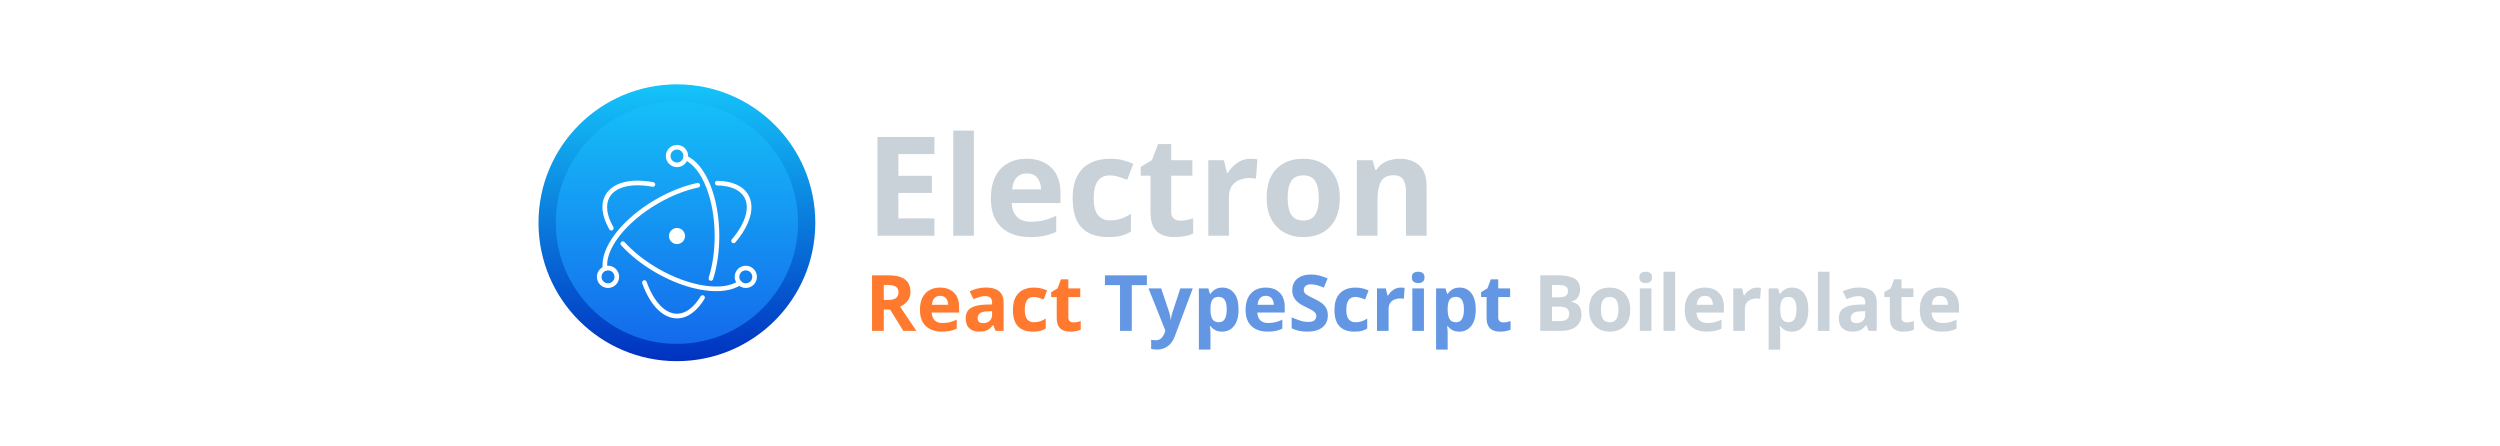<svg width="2312" height="412" viewBox="0 0 2312 412" fill="none" xmlns="http://www.w3.org/2000/svg">
<circle cx="626" cy="206" r="120" fill="url(#paint0_linear_1_31)" stroke="url(#paint1_linear_1_31)" stroke-width="16"/>
<g filter="url(#filter0_d_1_31)">
<path d="M604.215 160.482C583.25 156.664 566.673 160.66 560.067 172.103C555.137 180.642 556.546 191.963 563.485 204.065C563.622 204.316 563.808 204.538 564.031 204.716C564.255 204.895 564.512 205.027 564.788 205.105C565.063 205.183 565.351 205.205 565.636 205.17C565.92 205.135 566.194 205.043 566.442 204.901C566.691 204.758 566.908 204.568 567.082 204.34C567.255 204.113 567.382 203.853 567.454 203.576C567.526 203.299 567.542 203.01 567.5 202.727C567.459 202.443 567.362 202.171 567.214 201.926C560.965 191.025 559.748 181.255 563.79 174.253C569.279 164.747 584.064 161.182 603.444 164.712C604.001 164.805 604.572 164.675 605.034 164.35C605.496 164.025 605.811 163.532 605.912 162.976C606.013 162.421 605.892 161.848 605.575 161.381C605.257 160.915 604.768 160.592 604.215 160.482V160.482ZM574.387 218.774C582.864 228.09 593.877 236.828 606.437 244.079C636.849 261.637 669.225 266.33 685.181 255.451C685.419 255.294 685.625 255.091 685.784 254.854C685.943 254.618 686.054 254.351 686.11 254.071C686.165 253.791 686.164 253.503 686.107 253.223C686.05 252.943 685.938 252.678 685.777 252.442C685.616 252.206 685.41 252.005 685.17 251.849C684.931 251.694 684.662 251.588 684.381 251.537C684.1 251.487 683.812 251.493 683.534 251.555C683.255 251.617 682.991 251.734 682.758 251.899C668.478 261.636 637.723 257.177 608.587 240.356C596.403 233.321 585.738 224.859 577.567 215.88C577.377 215.67 577.148 215.499 576.892 215.378C576.637 215.257 576.359 215.187 576.077 215.174C575.794 215.16 575.511 215.202 575.245 215.297C574.979 215.393 574.734 215.54 574.524 215.731C574.315 215.921 574.145 216.151 574.025 216.408C573.905 216.664 573.836 216.941 573.823 217.224C573.811 217.507 573.854 217.789 573.951 218.055C574.047 218.321 574.195 218.566 574.387 218.774V218.774Z" fill="white"/>
<path d="M680.091 216.159C693.818 199.942 698.611 183.631 692.018 172.213C687.167 163.81 676.912 159.373 663.282 159.196C662.717 159.197 662.175 159.42 661.773 159.817C661.372 160.214 661.142 160.753 661.135 161.318C661.128 161.883 661.343 162.428 661.734 162.836C662.126 163.243 662.661 163.48 663.226 163.495C675.484 163.655 684.32 167.477 688.295 174.363C693.771 183.847 689.496 198.392 676.809 213.381C676.622 213.596 676.481 213.846 676.392 214.116C676.303 214.386 676.268 214.671 676.29 214.955C676.312 215.238 676.39 215.514 676.52 215.768C676.649 216.021 676.828 216.246 677.045 216.43C677.262 216.613 677.513 216.752 677.784 216.838C678.055 216.924 678.341 216.955 678.624 216.93C678.907 216.905 679.183 216.824 679.435 216.692C679.686 216.559 679.909 216.378 680.091 216.159ZM644.811 161.198C632.399 163.857 619.188 169.057 606.5 176.382C575.106 194.508 554.627 221.235 557.471 240.615C557.509 240.897 557.602 241.168 557.746 241.414C557.89 241.659 558.081 241.874 558.308 242.045C558.535 242.216 558.794 242.341 559.07 242.411C559.346 242.482 559.633 242.497 559.914 242.455C560.196 242.414 560.466 242.317 560.71 242.17C560.954 242.024 561.166 241.83 561.334 241.601C561.503 241.371 561.624 241.111 561.691 240.834C561.758 240.558 561.77 240.271 561.725 239.99C559.199 222.783 578.612 197.448 608.65 180.106C620.958 172.999 633.751 167.965 645.712 165.402C645.992 165.347 646.258 165.236 646.495 165.077C646.732 164.918 646.934 164.714 647.091 164.475C647.248 164.237 647.356 163.97 647.409 163.69C647.462 163.409 647.458 163.121 647.398 162.842C647.339 162.563 647.224 162.299 647.061 162.065C646.898 161.83 646.69 161.631 646.449 161.478C646.209 161.325 645.94 161.221 645.659 161.173C645.377 161.125 645.089 161.133 644.811 161.198V161.198Z" fill="white"/>
<path d="M593.95 254.049C601.129 274.091 612.871 286.431 626.074 286.431C635.704 286.431 644.613 279.867 651.561 268.31C651.711 268.068 651.812 267.798 651.857 267.517C651.902 267.236 651.891 266.948 651.824 266.671C651.757 266.394 651.636 266.133 651.468 265.903C651.299 265.674 651.086 265.48 650.842 265.333C650.598 265.186 650.327 265.089 650.045 265.048C649.763 265.007 649.476 265.022 649.199 265.093C648.923 265.164 648.664 265.289 648.437 265.461C648.21 265.633 648.019 265.848 647.876 266.095C641.632 276.481 633.963 282.131 626.074 282.131C615.106 282.131 604.633 271.125 597.999 252.601C597.908 252.33 597.764 252.079 597.575 251.864C597.386 251.649 597.157 251.474 596.899 251.349C596.642 251.225 596.362 251.152 596.077 251.137C595.791 251.121 595.505 251.163 595.236 251.259C594.966 251.356 594.719 251.505 594.508 251.698C594.297 251.891 594.127 252.125 594.007 252.385C593.888 252.644 593.821 252.925 593.811 253.211C593.802 253.497 593.849 253.782 593.951 254.049H593.95ZM659.51 250.129C663.227 238.256 665.222 224.559 665.222 210.285C665.222 174.669 652.756 143.967 635.001 136.083C634.482 135.866 633.899 135.86 633.377 136.068C632.854 136.275 632.433 136.68 632.205 137.194C631.977 137.708 631.959 138.29 632.156 138.817C632.352 139.344 632.747 139.773 633.256 140.012C649.092 147.044 660.922 176.182 660.922 210.285C660.922 224.133 658.99 237.397 655.408 248.845C655.319 249.115 655.285 249.401 655.307 249.685C655.329 249.969 655.408 250.246 655.538 250.499C655.669 250.753 655.848 250.978 656.066 251.161C656.284 251.345 656.536 251.483 656.808 251.568C657.08 251.653 657.366 251.683 657.65 251.657C657.934 251.631 658.209 251.548 658.461 251.414C658.712 251.28 658.935 251.098 659.115 250.877C659.295 250.656 659.43 250.402 659.511 250.129H659.51ZM700 248.023C700 242.341 695.393 237.734 689.711 237.734C684.028 237.734 679.421 242.341 679.421 248.023C679.421 253.706 684.028 258.313 689.711 258.313C695.393 258.313 700 253.706 700 248.023ZM695.701 248.023C695.701 248.81 695.546 249.589 695.245 250.316C694.944 251.042 694.502 251.703 693.946 252.259C693.39 252.815 692.73 253.256 692.003 253.557C691.276 253.858 690.497 254.013 689.711 254.013C688.924 254.013 688.145 253.858 687.418 253.557C686.692 253.256 686.031 252.815 685.475 252.259C684.919 251.703 684.478 251.042 684.177 250.316C683.876 249.589 683.721 248.81 683.721 248.023C683.721 246.435 684.352 244.911 685.475 243.788C686.599 242.664 688.122 242.033 689.711 242.033C691.299 242.033 692.823 242.664 693.946 243.788C695.07 244.911 695.701 246.435 695.701 248.023ZM562.289 258.313C567.973 258.313 572.579 253.706 572.579 248.023C572.579 242.341 567.972 237.734 562.289 237.734C556.607 237.734 552 242.341 552 248.023C552 253.706 556.607 258.313 562.289 258.313ZM562.289 254.013C560.701 254.013 559.177 253.382 558.054 252.259C556.93 251.135 556.299 249.612 556.299 248.023C556.299 246.435 556.93 244.911 558.054 243.788C559.177 242.664 560.701 242.033 562.289 242.033C563.878 242.033 565.401 242.664 566.525 243.788C567.648 244.911 568.279 246.435 568.279 248.023C568.279 249.612 567.648 251.135 566.525 252.259C565.401 253.382 563.878 254.013 562.289 254.013V254.013Z" fill="white"/>
<path d="M626.074 146.579C631.757 146.579 636.363 141.972 636.363 136.289C636.363 130.607 631.757 126 626.074 126C620.391 126 615.785 130.607 615.785 136.289C615.785 141.972 620.391 146.579 626.074 146.579V146.579ZM626.074 142.279C624.486 142.279 622.962 141.648 621.839 140.525C620.715 139.401 620.084 137.878 620.084 136.289C620.084 134.701 620.715 133.177 621.839 132.054C622.962 130.93 624.486 130.299 626.074 130.299C627.663 130.299 629.186 130.93 630.31 132.054C631.433 133.177 632.064 134.701 632.064 136.289C632.064 137.878 631.433 139.401 630.31 140.525C629.186 141.648 627.663 142.279 626.074 142.279V142.279ZM627.645 217.562C623.627 218.43 619.667 215.876 618.798 211.857C618.381 209.927 618.748 207.911 619.818 206.252C620.887 204.593 622.572 203.426 624.502 203.009C628.521 202.14 632.48 204.694 633.351 208.713C634.219 212.732 631.665 216.692 627.645 217.562Z" fill="white"/>
</g>
<path d="M830.812 202H864.125V218H811.5V126.625H864.125V142.5H830.812V162.562H861.812V178.438H830.812V202ZM881.562 120.75H900.625V218H881.562V120.75ZM949.375 146.812C959.042 146.812 966.688 149.583 972.312 155.125C977.938 160.625 980.75 168.438 980.75 178.562V187.812H935.688C935.854 193.188 937.458 197.417 940.5 200.5C943.542 203.542 947.75 205.062 953.125 205.062C957.542 205.062 961.604 204.625 965.312 203.75C969.021 202.833 972.854 201.438 976.812 199.562V214.312C973.312 216.021 969.667 217.271 965.875 218.062C962.125 218.854 957.562 219.25 952.188 219.25C945.271 219.25 939.104 217.958 933.688 215.375C928.271 212.792 924.021 208.875 920.938 203.625C917.896 198.375 916.375 191.688 916.375 183.562C916.375 175.438 917.771 168.646 920.562 163.188C923.312 157.729 927.167 153.646 932.125 150.938C937.083 148.188 942.833 146.812 949.375 146.812ZM949.5 160.375C945.75 160.375 942.688 161.583 940.312 164C937.938 166.375 936.521 170.083 936.062 175.125H962.812C962.729 170.958 961.604 167.458 959.438 164.625C957.271 161.792 953.958 160.375 949.5 160.375ZM1024.62 219.25C1014.21 219.25 1006.17 216.396 1000.5 210.688C994.833 204.979 992 195.896 992 183.438C992 174.854 993.458 167.896 996.375 162.562C999.25 157.188 1003.27 153.229 1008.44 150.688C1013.6 148.104 1019.56 146.812 1026.31 146.812C1031.1 146.812 1035.27 147.292 1038.81 148.25C1042.35 149.167 1045.44 150.271 1048.06 151.562L1042.44 166.312C1039.44 165.104 1036.62 164.125 1034 163.375C1031.42 162.583 1028.85 162.188 1026.31 162.188C1016.4 162.188 1011.44 169.229 1011.44 183.312C1011.44 190.312 1012.73 195.479 1015.31 198.812C1017.94 202.146 1021.6 203.812 1026.31 203.812C1030.31 203.812 1033.85 203.271 1036.94 202.188C1040.02 201.104 1043 199.625 1045.88 197.75V214.062C1043 215.938 1039.96 217.271 1036.75 218.062C1033.54 218.854 1029.5 219.25 1024.62 219.25ZM1091.44 204.062C1093.56 204.062 1095.6 203.875 1097.56 203.5C1099.52 203.083 1101.48 202.542 1103.44 201.875V216.062C1101.4 217.021 1098.85 217.792 1095.81 218.375C1092.81 218.958 1089.52 219.25 1085.94 219.25C1081.73 219.25 1078 218.562 1074.75 217.188C1071.46 215.854 1068.83 213.521 1066.88 210.188C1064.96 206.854 1064 202.167 1064 196.125V162.438H1054.94V154.375L1065.44 148L1070.94 133.25H1083.12V148.125H1102.69V162.438H1083.12V196.125C1083.12 198.75 1083.88 200.729 1085.38 202.062C1086.92 203.396 1088.94 204.062 1091.44 204.062ZM1156.5 146.812C1157.42 146.812 1158.52 146.854 1159.81 146.938C1161.1 147.021 1162.12 147.167 1162.88 147.375L1161.5 165.25C1160.79 165.083 1159.88 164.938 1158.75 164.812C1157.67 164.688 1156.69 164.625 1155.81 164.625C1152.6 164.625 1149.5 165.188 1146.5 166.312C1143.5 167.479 1141.08 169.354 1139.25 171.938C1137.42 174.479 1136.5 177.979 1136.5 182.438V218H1117.44V148.125H1131.88L1134.69 159.875H1135.62C1137.67 156.292 1140.48 153.229 1144.06 150.688C1147.65 148.104 1151.79 146.812 1156.5 146.812ZM1239.06 182.938C1239.06 194.521 1236.02 203.479 1229.94 209.812C1223.85 216.104 1215.56 219.25 1205.06 219.25C1198.56 219.25 1192.77 217.833 1187.69 215C1182.6 212.167 1178.6 208.062 1175.69 202.688C1172.81 197.271 1171.38 190.688 1171.38 182.938C1171.38 171.312 1174.4 162.396 1180.44 156.188C1186.52 149.938 1194.85 146.812 1205.44 146.812C1211.98 146.812 1217.77 148.208 1222.81 151C1227.85 153.792 1231.81 157.896 1234.69 163.312C1237.6 168.729 1239.06 175.271 1239.06 182.938ZM1190.81 182.938C1190.81 189.854 1191.94 195.083 1194.19 198.625C1196.48 202.167 1200.19 203.938 1205.31 203.938C1210.35 203.938 1214 202.167 1216.25 198.625C1218.5 195.083 1219.62 189.854 1219.62 182.938C1219.62 176.021 1218.5 170.833 1216.25 167.375C1214 163.917 1210.31 162.188 1205.19 162.188C1200.15 162.188 1196.48 163.917 1194.19 167.375C1191.94 170.833 1190.81 176.021 1190.81 182.938ZM1294.5 146.812C1302 146.812 1308 148.854 1312.5 152.938C1317.04 156.979 1319.31 163.479 1319.31 172.438V218H1300.25V177.188C1300.25 172.146 1299.35 168.375 1297.56 165.875C1295.77 163.333 1292.92 162.062 1289 162.062C1283.21 162.062 1279.23 164.042 1277.06 168C1274.94 171.958 1273.88 177.667 1273.88 185.125V218H1254.81V148.125H1269.38L1271.94 157.062H1273C1275.21 153.479 1278.25 150.875 1282.12 149.25C1286 147.625 1290.12 146.812 1294.5 146.812Z" fill="#C9D1D9"/>
<path d="M806.469 306V254.602H821.445C828.453 254.602 833.621 255.879 836.949 258.434C840.301 260.965 841.977 264.82 841.977 270C841.977 272.32 841.531 274.371 840.641 276.152C839.75 277.91 838.566 279.398 837.09 280.617C835.637 281.836 834.066 282.832 832.379 283.605L847.496 306H835.402L823.168 286.277H817.332V306H806.469ZM820.637 263.531H817.332V277.418H820.883C824.469 277.418 827.035 276.82 828.582 275.625C830.152 274.43 830.938 272.648 830.938 270.281C830.938 267.844 830.094 266.109 828.406 265.078C826.742 264.047 824.152 263.531 820.637 263.531ZM869.328 265.957C874.766 265.957 879.066 267.516 882.23 270.633C885.395 273.727 886.977 278.121 886.977 283.816V289.02H861.629C861.723 292.043 862.625 294.422 864.336 296.156C866.047 297.867 868.414 298.723 871.438 298.723C873.922 298.723 876.207 298.477 878.293 297.984C880.379 297.469 882.535 296.684 884.762 295.629V303.926C882.793 304.887 880.742 305.59 878.609 306.035C876.5 306.48 873.934 306.703 870.91 306.703C867.02 306.703 863.551 305.977 860.504 304.523C857.457 303.07 855.066 300.867 853.332 297.914C851.621 294.961 850.766 291.199 850.766 286.629C850.766 282.059 851.551 278.238 853.121 275.168C854.668 272.098 856.836 269.801 859.625 268.277C862.414 266.73 865.648 265.957 869.328 265.957ZM869.398 273.586C867.289 273.586 865.566 274.266 864.23 275.625C862.895 276.961 862.098 279.047 861.84 281.883H876.887C876.84 279.539 876.207 277.57 874.988 275.977C873.77 274.383 871.906 273.586 869.398 273.586ZM911.797 265.887C917.094 265.887 921.137 267.035 923.926 269.332C926.738 271.605 928.145 275.098 928.145 279.809V306H920.656L918.582 300.656H918.301C916.613 302.789 914.832 304.336 912.957 305.297C911.082 306.234 908.516 306.703 905.258 306.703C901.766 306.703 898.859 305.695 896.539 303.68C894.242 301.664 893.094 298.523 893.094 294.258C893.094 290.086 894.559 287.016 897.488 285.047C900.418 283.078 904.812 281.977 910.672 281.742L917.492 281.531V279.809C917.492 277.723 916.953 276.211 915.875 275.273C914.797 274.312 913.297 273.832 911.375 273.832C909.453 273.832 907.578 274.113 905.75 274.676C903.945 275.215 902.129 275.883 900.301 276.68L896.75 269.438C898.836 268.383 901.168 267.527 903.746 266.871C906.348 266.215 909.031 265.887 911.797 265.887ZM917.492 291.023V287.789L913.309 287.93C909.863 288.023 907.461 288.645 906.102 289.793C904.766 290.941 904.098 292.453 904.098 294.328C904.098 295.969 904.578 297.141 905.539 297.844C906.5 298.523 907.754 298.863 909.301 298.863C911.598 298.863 913.531 298.184 915.102 296.824C916.695 295.465 917.492 293.531 917.492 291.023ZM955.109 306.703C949.25 306.703 944.727 305.098 941.539 301.887C938.352 298.676 936.758 293.566 936.758 286.559C936.758 281.73 937.578 277.816 939.219 274.816C940.836 271.793 943.098 269.566 946.004 268.137C948.91 266.684 952.262 265.957 956.059 265.957C958.754 265.957 961.098 266.227 963.09 266.766C965.082 267.281 966.816 267.902 968.293 268.629L965.129 276.926C963.441 276.246 961.859 275.695 960.383 275.273C958.93 274.828 957.488 274.605 956.059 274.605C950.48 274.605 947.691 278.566 947.691 286.488C947.691 290.426 948.418 293.332 949.871 295.207C951.348 297.082 953.41 298.02 956.059 298.02C958.309 298.02 960.301 297.715 962.035 297.105C963.77 296.496 965.445 295.664 967.062 294.609V303.785C965.445 304.84 963.734 305.59 961.93 306.035C960.125 306.48 957.852 306.703 955.109 306.703ZM992.691 298.16C993.887 298.16 995.035 298.055 996.137 297.844C997.238 297.609 998.34 297.305 999.441 296.93V304.91C998.293 305.449 996.863 305.883 995.152 306.211C993.465 306.539 991.613 306.703 989.598 306.703C987.23 306.703 985.133 306.316 983.305 305.543C981.453 304.793 979.977 303.48 978.875 301.605C977.797 299.73 977.258 297.094 977.258 293.695V274.746H972.16V270.211L978.066 266.625L981.16 258.328H988.016V266.695H999.02V274.746H988.016V293.695C988.016 295.172 988.438 296.285 989.281 297.035C990.148 297.785 991.285 298.16 992.691 298.16Z" fill="#FF792E"/>
<path d="M1060.65 263.672H1046.69V306H1035.79V263.672H1021.84V254.602H1060.65V263.672ZM1077.1 307.652L1077.73 305.719L1062.12 266.695H1073.87L1081.29 288.809C1081.99 290.895 1082.42 293.168 1082.59 295.629H1082.8C1082.94 294.387 1083.12 293.215 1083.36 292.113C1083.59 291.012 1083.91 289.91 1084.31 288.809L1091.59 266.695H1103.08L1086.45 311.027C1084.93 315.105 1082.75 318.164 1079.91 320.203C1077.08 322.266 1073.79 323.297 1070.04 323.297C1068.79 323.297 1067.74 323.227 1066.87 323.086C1066 322.969 1065.24 322.84 1064.59 322.699V314.191C1065.05 314.309 1065.68 314.414 1066.45 314.508C1067.22 314.602 1068.01 314.648 1068.8 314.648C1071.08 314.648 1072.86 313.957 1074.15 312.574C1075.44 311.215 1076.42 309.574 1077.1 307.652ZM1130.61 265.957C1135.02 265.957 1138.58 267.68 1141.3 271.125C1144.04 274.547 1145.41 279.598 1145.41 286.277C1145.41 293.004 1143.99 298.09 1141.16 301.535C1138.34 304.98 1134.72 306.703 1130.29 306.703C1127.48 306.703 1125.23 306.188 1123.54 305.156C1121.86 304.125 1120.48 302.965 1119.43 301.676H1118.87C1119.24 303.621 1119.43 305.543 1119.43 307.441V323.297H1108.71V266.695H1117.43L1118.94 271.793H1119.43C1120.48 270.223 1121.9 268.863 1123.68 267.715C1125.46 266.543 1127.77 265.957 1130.61 265.957ZM1127.13 274.535C1124.36 274.535 1122.39 275.414 1121.22 277.172C1120.07 278.93 1119.48 281.555 1119.43 285.047V286.207C1119.43 290.004 1119.99 292.922 1121.12 294.961C1122.24 297 1124.29 298.02 1127.27 298.02C1129.73 298.02 1131.55 297 1132.72 294.961C1133.89 292.922 1134.48 289.98 1134.48 286.137C1134.48 278.402 1132.03 274.535 1127.13 274.535ZM1170.48 265.957C1175.91 265.957 1180.21 267.516 1183.38 270.633C1186.54 273.727 1188.12 278.121 1188.12 283.816V289.02H1162.78C1162.87 292.043 1163.77 294.422 1165.48 296.156C1167.2 297.867 1169.56 298.723 1172.59 298.723C1175.07 298.723 1177.36 298.477 1179.44 297.984C1181.53 297.469 1183.68 296.684 1185.91 295.629V303.926C1183.94 304.887 1181.89 305.59 1179.76 306.035C1177.65 306.48 1175.08 306.703 1172.06 306.703C1168.17 306.703 1164.7 305.977 1161.65 304.523C1158.61 303.07 1156.21 300.867 1154.48 297.914C1152.77 294.961 1151.91 291.199 1151.91 286.629C1151.91 282.059 1152.7 278.238 1154.27 275.168C1155.82 272.098 1157.98 269.801 1160.77 268.277C1163.56 266.73 1166.8 265.957 1170.48 265.957ZM1170.55 273.586C1168.44 273.586 1166.71 274.266 1165.38 275.625C1164.04 276.961 1163.25 279.047 1162.99 281.883H1178.04C1177.99 279.539 1177.36 277.57 1176.14 275.977C1174.92 274.383 1173.05 273.586 1170.55 273.586ZM1227.99 291.727C1227.99 296.297 1226.35 299.941 1223.07 302.66C1219.79 305.355 1215.12 306.703 1209.08 306.703C1203.59 306.703 1198.74 305.672 1194.52 303.609V293.484C1196.96 294.539 1199.49 295.512 1202.12 296.402C1204.74 297.27 1207.34 297.703 1209.92 297.703C1212.62 297.703 1214.53 297.188 1215.65 296.156C1216.78 295.125 1217.34 293.824 1217.34 292.254C1217.34 290.988 1216.89 289.887 1216 288.949C1215.11 288.035 1213.92 287.18 1212.42 286.383C1210.94 285.586 1209.25 284.73 1207.36 283.816C1206.14 283.254 1204.84 282.574 1203.45 281.777C1202.07 280.98 1200.75 279.996 1199.48 278.824C1198.19 277.652 1197.14 276.223 1196.32 274.535C1195.5 272.848 1195.09 270.832 1195.09 268.488C1195.09 263.871 1196.64 260.285 1199.76 257.73C1202.9 255.152 1207.16 253.863 1212.52 253.863C1215.22 253.863 1217.76 254.18 1220.15 254.812C1222.54 255.422 1225.09 256.312 1227.78 257.484L1224.27 265.957C1221.9 264.996 1219.78 264.258 1217.9 263.742C1216.05 263.203 1214.14 262.934 1212.17 262.934C1210.11 262.934 1208.52 263.414 1207.39 264.375C1206.29 265.336 1205.74 266.59 1205.74 268.137C1205.74 269.965 1206.56 271.406 1208.2 272.461C1209.84 273.516 1212.27 274.805 1215.48 276.328C1218.08 277.547 1220.33 278.836 1222.23 280.195C1224.05 281.555 1225.47 283.148 1226.48 284.977C1227.49 286.805 1227.99 289.055 1227.99 291.727ZM1252.46 306.703C1246.6 306.703 1242.08 305.098 1238.89 301.887C1235.7 298.676 1234.11 293.566 1234.11 286.559C1234.11 281.73 1234.93 277.816 1236.57 274.816C1238.19 271.793 1240.45 269.566 1243.36 268.137C1246.26 266.684 1249.61 265.957 1253.41 265.957C1256.11 265.957 1258.45 266.227 1260.44 266.766C1262.43 267.281 1264.17 267.902 1265.64 268.629L1262.48 276.926C1260.79 276.246 1259.21 275.695 1257.73 275.273C1256.28 274.828 1254.84 274.605 1253.41 274.605C1247.83 274.605 1245.04 278.566 1245.04 286.488C1245.04 290.426 1245.77 293.332 1247.22 295.207C1248.7 297.082 1250.76 298.02 1253.41 298.02C1255.66 298.02 1257.65 297.715 1259.39 297.105C1261.12 296.496 1262.8 295.664 1264.41 294.609V303.785C1262.8 304.84 1261.09 305.59 1259.28 306.035C1257.48 306.48 1255.2 306.703 1252.46 306.703ZM1295.42 265.957C1295.94 265.957 1296.56 265.98 1297.29 266.027C1298.01 266.074 1298.59 266.156 1299.01 266.273L1298.23 276.328C1297.84 276.234 1297.32 276.152 1296.69 276.082C1296.08 276.012 1295.53 275.977 1295.04 275.977C1293.23 275.977 1291.48 276.293 1289.8 276.926C1288.11 277.582 1286.75 278.637 1285.72 280.09C1284.69 281.52 1284.17 283.488 1284.17 285.996V306H1273.45V266.695H1281.57L1283.15 273.305H1283.68C1284.83 271.289 1286.41 269.566 1288.43 268.137C1290.44 266.684 1292.77 265.957 1295.42 265.957ZM1311.56 251.297C1313.13 251.297 1314.49 251.672 1315.64 252.422C1316.81 253.148 1317.39 254.52 1317.39 256.535C1317.39 258.504 1316.81 259.875 1315.64 260.648C1314.49 261.422 1313.13 261.809 1311.56 261.809C1309.92 261.809 1308.54 261.422 1307.41 260.648C1306.29 259.875 1305.72 258.504 1305.72 256.535C1305.72 254.52 1306.29 253.148 1307.41 252.422C1308.54 251.672 1309.92 251.297 1311.56 251.297ZM1306.14 306V266.695H1316.87V306H1306.14ZM1349.98 265.957C1354.39 265.957 1357.95 267.68 1360.67 271.125C1363.41 274.547 1364.79 279.598 1364.79 286.277C1364.79 293.004 1363.37 298.09 1360.53 301.535C1357.72 304.98 1354.1 306.703 1349.67 306.703C1346.86 306.703 1344.61 306.188 1342.92 305.156C1341.23 304.125 1339.86 302.965 1338.8 301.676H1338.24C1338.62 303.621 1338.8 305.543 1338.8 307.441V323.297H1328.08V266.695H1336.8L1338.31 271.793H1338.8C1339.86 270.223 1341.28 268.863 1343.06 267.715C1344.84 266.543 1347.15 265.957 1349.98 265.957ZM1346.5 274.535C1343.74 274.535 1341.77 275.414 1340.6 277.172C1339.45 278.93 1338.85 281.555 1338.8 285.047V286.207C1338.8 290.004 1339.37 292.922 1340.49 294.961C1341.62 297 1343.67 298.02 1346.64 298.02C1349.11 298.02 1350.92 297 1352.09 294.961C1353.27 292.922 1353.85 289.98 1353.85 286.137C1353.85 278.402 1351.4 274.535 1346.5 274.535ZM1390.24 298.16C1391.43 298.16 1392.58 298.055 1393.68 297.844C1394.79 297.609 1395.89 297.305 1396.99 296.93V304.91C1395.84 305.449 1394.41 305.883 1392.7 306.211C1391.01 306.539 1389.16 306.703 1387.14 306.703C1384.78 306.703 1382.68 306.316 1380.85 305.543C1379 304.793 1377.52 303.48 1376.42 301.605C1375.34 299.73 1374.8 297.094 1374.8 293.695V274.746H1369.71V270.211L1375.61 266.625L1378.71 258.328H1385.56V266.695H1396.57V274.746H1385.56V293.695C1385.56 295.172 1385.98 296.285 1386.83 297.035C1387.7 297.785 1388.83 298.16 1390.24 298.16Z" fill="#6497E3"/>
<path d="M1443.68 306H1424.45V254.602H1440.44C1447.24 254.602 1452.41 255.562 1455.95 257.484C1459.48 259.406 1461.25 262.781 1461.25 267.609C1461.25 270.539 1460.56 273.012 1459.18 275.027C1457.82 277.043 1455.86 278.273 1453.31 278.719V279.07C1455.02 279.469 1456.58 280.078 1457.98 280.898C1459.39 281.742 1460.49 282.984 1461.29 284.625C1462.11 286.242 1462.52 288.398 1462.52 291.094C1462.52 295.758 1460.83 299.414 1457.46 302.062C1454.08 304.688 1449.49 306 1443.68 306ZM1441.07 263.531H1435.31V274.957H1441.64C1444.82 274.957 1447.03 274.465 1448.25 273.48C1449.46 272.496 1450.07 271.02 1450.07 269.051C1450.07 267.082 1449.35 265.676 1447.89 264.832C1446.46 263.965 1444.19 263.531 1441.07 263.531ZM1442.09 283.605H1435.31V297H1442.45C1445.7 297 1447.98 296.367 1449.27 295.102C1450.58 293.812 1451.23 292.113 1451.23 290.004C1451.23 288.082 1450.57 286.535 1449.23 285.363C1447.92 284.191 1445.54 283.605 1442.09 283.605ZM1507.66 286.277C1507.66 292.793 1505.95 297.832 1502.53 301.395C1499.11 304.934 1494.44 306.703 1488.54 306.703C1484.88 306.703 1481.62 305.906 1478.76 304.312C1475.9 302.719 1473.65 300.41 1472.01 297.387C1470.39 294.34 1469.59 290.637 1469.59 286.277C1469.59 279.738 1471.29 274.723 1474.68 271.23C1478.11 267.715 1482.79 265.957 1488.75 265.957C1492.43 265.957 1495.68 266.742 1498.52 268.312C1501.36 269.883 1503.58 272.191 1505.2 275.238C1506.84 278.285 1507.66 281.965 1507.66 286.277ZM1480.52 286.277C1480.52 290.168 1481.15 293.109 1482.42 295.102C1483.71 297.094 1485.79 298.09 1488.68 298.09C1491.51 298.09 1493.56 297.094 1494.83 295.102C1496.09 293.109 1496.73 290.168 1496.73 286.277C1496.73 282.387 1496.09 279.469 1494.83 277.523C1493.56 275.578 1491.49 274.605 1488.61 274.605C1485.77 274.605 1483.71 275.578 1482.42 277.523C1481.15 279.469 1480.52 282.387 1480.52 286.277ZM1521.93 251.297C1523.5 251.297 1524.86 251.672 1526.01 252.422C1527.18 253.148 1527.77 254.52 1527.77 256.535C1527.77 258.504 1527.18 259.875 1526.01 260.648C1524.86 261.422 1523.5 261.809 1521.93 261.809C1520.29 261.809 1518.91 261.422 1517.79 260.648C1516.66 259.875 1516.1 258.504 1516.1 256.535C1516.1 254.52 1516.66 253.148 1517.79 252.422C1518.91 251.672 1520.29 251.297 1521.93 251.297ZM1516.52 306V266.695H1527.24V306H1516.52ZM1538.46 251.297H1549.18V306H1538.46V251.297ZM1576.6 265.957C1582.04 265.957 1586.34 267.516 1589.5 270.633C1592.67 273.727 1594.25 278.121 1594.25 283.816V289.02H1568.9C1569 292.043 1569.9 294.422 1571.61 296.156C1573.32 297.867 1575.69 298.723 1578.71 298.723C1581.2 298.723 1583.48 298.477 1585.57 297.984C1587.65 297.469 1589.81 296.684 1592.04 295.629V303.926C1590.07 304.887 1588.02 305.59 1585.88 306.035C1583.77 306.48 1581.21 306.703 1578.18 306.703C1574.29 306.703 1570.82 305.977 1567.78 304.523C1564.73 303.07 1562.34 300.867 1560.61 297.914C1558.89 294.961 1558.04 291.199 1558.04 286.629C1558.04 282.059 1558.82 278.238 1560.39 275.168C1561.94 272.098 1564.11 269.801 1566.9 268.277C1569.69 266.73 1572.92 265.957 1576.6 265.957ZM1576.67 273.586C1574.56 273.586 1572.84 274.266 1571.5 275.625C1570.17 276.961 1569.37 279.047 1569.11 281.883H1584.16C1584.11 279.539 1583.48 277.57 1582.26 275.977C1581.04 274.383 1579.18 273.586 1576.67 273.586ZM1624.91 265.957C1625.42 265.957 1626.04 265.98 1626.77 266.027C1627.5 266.074 1628.07 266.156 1628.49 266.273L1627.72 276.328C1627.32 276.234 1626.8 276.152 1626.17 276.082C1625.56 276.012 1625.01 275.977 1624.52 275.977C1622.71 275.977 1620.97 276.293 1619.28 276.926C1617.59 277.582 1616.23 278.637 1615.2 280.09C1614.17 281.52 1613.66 283.488 1613.66 285.996V306H1602.93V266.695H1611.05L1612.64 273.305H1613.16C1614.31 271.289 1615.89 269.566 1617.91 268.137C1619.93 266.684 1622.26 265.957 1624.91 265.957ZM1657.53 265.957C1661.94 265.957 1665.5 267.68 1668.22 271.125C1670.96 274.547 1672.33 279.598 1672.33 286.277C1672.33 293.004 1670.91 298.09 1668.08 301.535C1665.27 304.98 1661.64 306.703 1657.21 306.703C1654.4 306.703 1652.15 306.188 1650.46 305.156C1648.78 304.125 1647.41 302.965 1646.35 301.676H1645.79C1646.16 303.621 1646.35 305.543 1646.35 307.441V323.297H1635.63V266.695H1644.35L1645.86 271.793H1646.35C1647.41 270.223 1648.82 268.863 1650.61 267.715C1652.39 266.543 1654.7 265.957 1657.53 265.957ZM1654.05 274.535C1651.29 274.535 1649.32 275.414 1648.14 277.172C1647 278.93 1646.4 281.555 1646.35 285.047V286.207C1646.35 290.004 1646.91 292.922 1648.04 294.961C1649.16 297 1651.21 298.02 1654.19 298.02C1656.65 298.02 1658.47 297 1659.64 294.961C1660.81 292.922 1661.4 289.98 1661.4 286.137C1661.4 278.402 1658.95 274.535 1654.05 274.535ZM1681.19 251.297H1691.91V306H1681.19V251.297ZM1719.27 265.887C1724.56 265.887 1728.61 267.035 1731.39 269.332C1734.21 271.605 1735.61 275.098 1735.61 279.809V306H1728.12L1726.05 300.656H1725.77C1724.08 302.789 1722.3 304.336 1720.43 305.297C1718.55 306.234 1715.98 306.703 1712.73 306.703C1709.23 306.703 1706.33 305.695 1704.01 303.68C1701.71 301.664 1700.56 298.523 1700.56 294.258C1700.56 290.086 1702.03 287.016 1704.96 285.047C1707.89 283.078 1712.28 281.977 1718.14 281.742L1724.96 281.531V279.809C1724.96 277.723 1724.42 276.211 1723.34 275.273C1722.27 274.312 1720.77 273.832 1718.84 273.832C1716.92 273.832 1715.05 274.113 1713.22 274.676C1711.41 275.215 1709.6 275.883 1707.77 276.68L1704.22 269.438C1706.3 268.383 1708.64 267.527 1711.21 266.871C1713.82 266.215 1716.5 265.887 1719.27 265.887ZM1724.96 291.023V287.789L1720.78 287.93C1717.33 288.023 1714.93 288.645 1713.57 289.793C1712.23 290.941 1711.57 292.453 1711.57 294.328C1711.57 295.969 1712.05 297.141 1713.01 297.844C1713.97 298.523 1715.22 298.863 1716.77 298.863C1719.07 298.863 1721 298.184 1722.57 296.824C1724.16 295.465 1724.96 293.531 1724.96 291.023ZM1763.18 298.16C1764.37 298.16 1765.52 298.055 1766.62 297.844C1767.72 297.609 1768.82 297.305 1769.93 296.93V304.91C1768.78 305.449 1767.35 305.883 1765.64 306.211C1763.95 306.539 1762.1 306.703 1760.08 306.703C1757.71 306.703 1755.62 306.316 1753.79 305.543C1751.94 304.793 1750.46 303.48 1749.36 301.605C1748.28 299.73 1747.74 297.094 1747.74 293.695V274.746H1742.64V270.211L1748.55 266.625L1751.64 258.328H1758.5V266.695H1769.5V274.746H1758.5V293.695C1758.5 295.172 1758.92 296.285 1759.77 297.035C1760.63 297.785 1761.77 298.16 1763.18 298.16ZM1794.01 265.957C1799.45 265.957 1803.75 267.516 1806.91 270.633C1810.07 273.727 1811.66 278.121 1811.66 283.816V289.02H1786.31C1786.4 292.043 1787.3 294.422 1789.02 296.156C1790.73 297.867 1793.09 298.723 1796.12 298.723C1798.6 298.723 1800.89 298.477 1802.97 297.984C1805.06 297.469 1807.21 296.684 1809.44 295.629V303.926C1807.47 304.887 1805.42 305.59 1803.29 306.035C1801.18 306.48 1798.61 306.703 1795.59 306.703C1791.7 306.703 1788.23 305.977 1785.18 304.523C1782.14 303.07 1779.75 300.867 1778.01 297.914C1776.3 294.961 1775.45 291.199 1775.45 286.629C1775.45 282.059 1776.23 278.238 1777.8 275.168C1779.35 272.098 1781.52 269.801 1784.3 268.277C1787.09 266.73 1790.33 265.957 1794.01 265.957ZM1794.08 273.586C1791.97 273.586 1790.25 274.266 1788.91 275.625C1787.57 276.961 1786.78 279.047 1786.52 281.883H1801.57C1801.52 279.539 1800.89 277.57 1799.67 275.977C1798.45 274.383 1796.59 273.586 1794.08 273.586Z" fill="#C9D1D9"/>
<defs>
<filter id="filter0_d_1_31" x="544" y="126" width="164" height="176.431" filterUnits="userSpaceOnUse" color-interpolation-filters="sRGB">
<feFlood flood-opacity="0" result="BackgroundImageFix"/>
<feColorMatrix in="SourceAlpha" type="matrix" values="0 0 0 0 0 0 0 0 0 0 0 0 0 0 0 0 0 0 127 0" result="hardAlpha"/>
<feOffset dy="8"/>
<feGaussianBlur stdDeviation="4"/>
<feComposite in2="hardAlpha" operator="out"/>
<feColorMatrix type="matrix" values="0 0 0 0 0 0 0 0 0 0 0 0 0 0 0 0 0 0 0.25 0"/>
<feBlend mode="normal" in2="BackgroundImageFix" result="effect1_dropShadow_1_31"/>
<feBlend mode="normal" in="SourceGraphic" in2="effect1_dropShadow_1_31" result="shape"/>
</filter>
<linearGradient id="paint0_linear_1_31" x1="626" y1="78" x2="626" y2="334" gradientUnits="userSpaceOnUse">
<stop stop-color="#15C5F9"/>
<stop offset="1" stop-color="#1464EB"/>
</linearGradient>
<linearGradient id="paint1_linear_1_31" x1="626" y1="78" x2="626" y2="334" gradientUnits="userSpaceOnUse">
<stop stop-color="#14C4F9"/>
<stop offset="1" stop-color="#0031C0"/>
</linearGradient>
</defs>
</svg>
